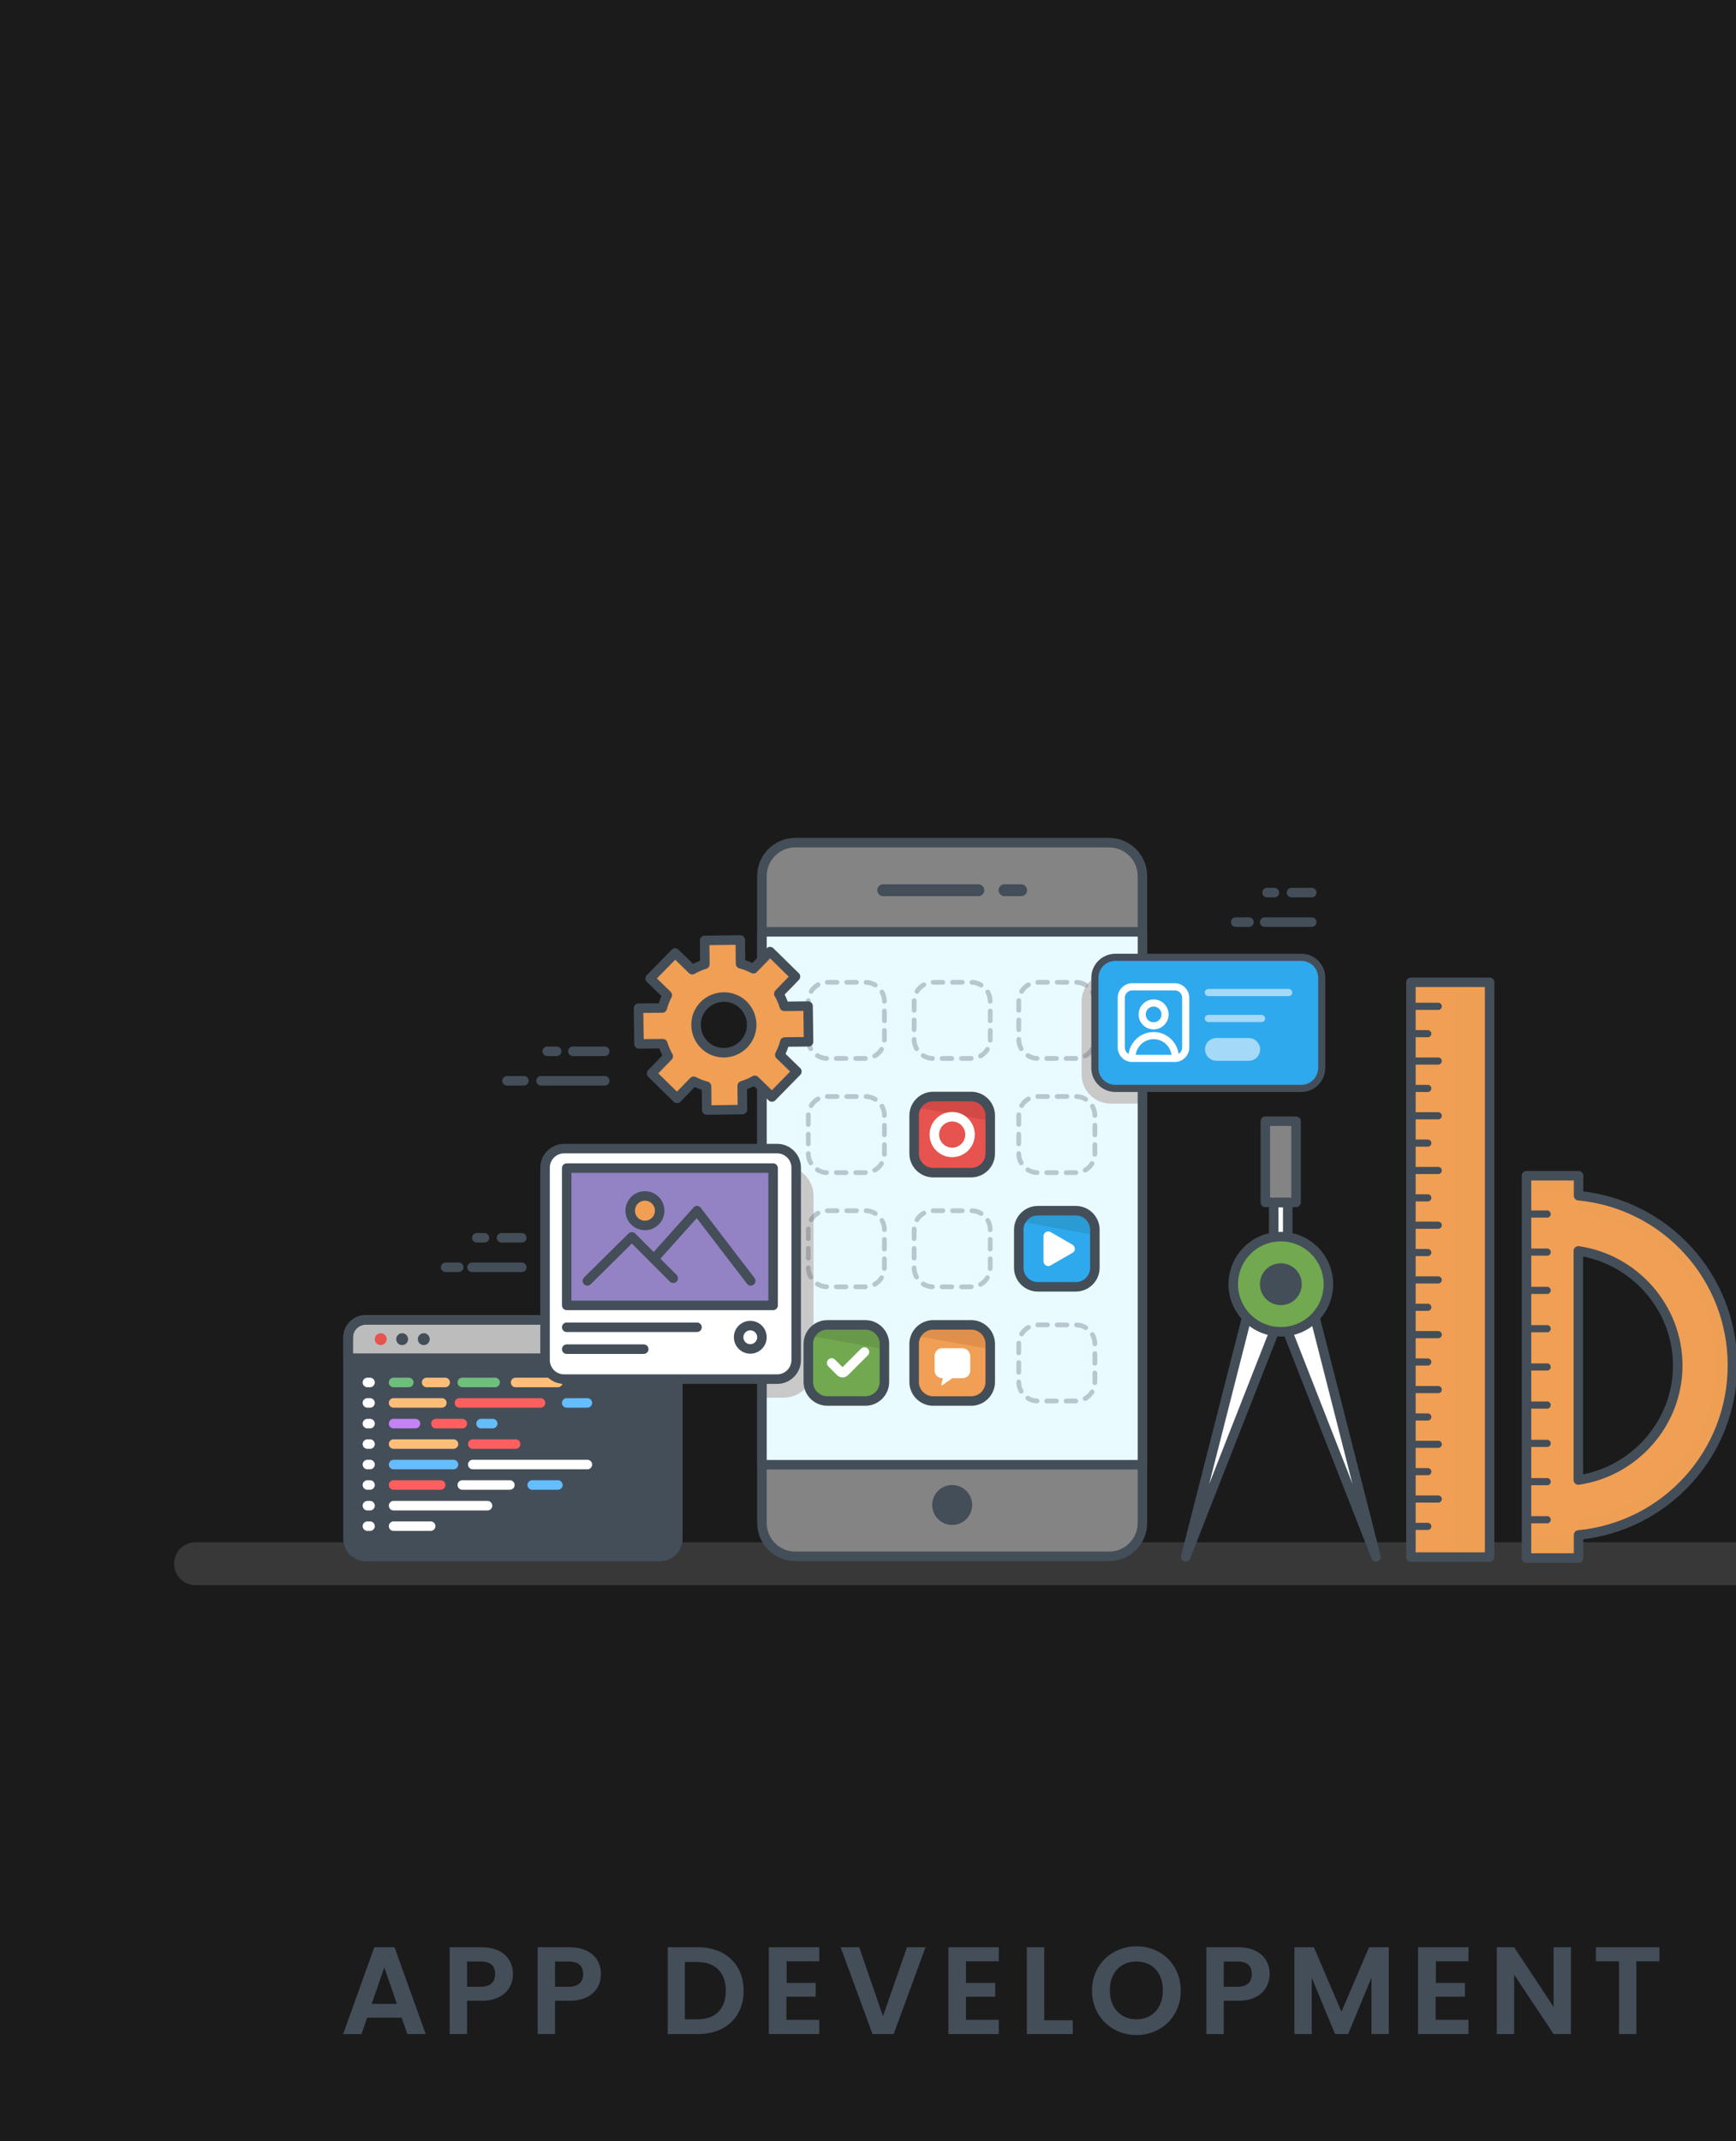 <?xml version="1.0" encoding="utf-8"?>
<!-- Generator: Adobe Illustrator 23.1.1, SVG Export Plug-In . SVG Version: 6.00 Build 0)  -->
<svg version="1.1" id="Layer_1" xmlns="http://www.w3.org/2000/svg" xmlns:xlink="http://www.w3.org/1999/xlink" x="0px" y="0px"
	 viewBox="80 0 730 900" style="enable-background:new 0 0 1000 1000;" xml:space="preserve" >
<style type="text/css">
	.st0{fill:#1b1b1b00;}
	.st1{fill:#444E5900;}
	.st2{opacity:0.28;fill:#84848400;}
	.st3{fill:#F09F54;}
	.st4{opacity:0.29;fill:#F09F54;}
	.st5{fill:none;stroke:#444E59;stroke-width:4;stroke-linecap:round;stroke-linejoin:round;stroke-miterlimit:10;}
	.st6{fill:none;stroke:#444E59;stroke-width:3;stroke-linecap:round;stroke-linejoin:round;stroke-miterlimit:10;}
	.st7{fill:#848484;}
	.st8{opacity:0.25;fill:#848484;}
	.st9{fill:#FFFFFF;}
	.st10{fill:#71A850;}
	.st11{opacity:0.4;fill:#71A850;}
	.st12{opacity:0.48;fill:#848484;}
	.st13{fill:#E9FBFF;}
	.st14{fill:#C9C9C9;}
	.st15{fill:none;stroke:#444E59;stroke-width:5;stroke-linecap:round;stroke-linejoin:round;stroke-miterlimit:10;}
	.st16{opacity:0.29;fill:#848484;}
	.st17{opacity:0.3;}
	.st18{fill:none;stroke:#444E59;stroke-width:2;stroke-linecap:round;stroke-linejoin:round;stroke-dasharray:4.079,4.079;}
	.st19{opacity:0.52;fill:#5F8C42;}
	.st20{opacity:0.52;fill:#D38444;}
	.st21{fill:#2FA9ED;}
	.st22{opacity:0.52;fill:#288FBC;}
	.st23{fill:#E7534E;}
	.st24{opacity:0.52;fill:#BF4040;}
	.st25{fill:none;stroke:#FFFFFF;stroke-width:4;stroke-linecap:round;stroke-linejoin:round;stroke-miterlimit:10;}
	.st26{opacity:0.29;}
	.st27{fill:#BCBCBC;}
	.st28{fill:none;stroke:#64BDFF;stroke-width:4;stroke-linecap:round;stroke-linejoin:round;stroke-miterlimit:10;}
	.st29{fill:none;stroke:#FF5F5F;stroke-width:4;stroke-linecap:round;stroke-linejoin:round;stroke-miterlimit:10;}
	.st30{fill:none;stroke:#FFBE78;stroke-width:4;stroke-linecap:round;stroke-linejoin:round;stroke-miterlimit:10;}
	.st31{fill:none;stroke:#C383F2;stroke-width:4;stroke-linecap:round;stroke-linejoin:round;stroke-miterlimit:10;}
	.st32{fill:none;stroke:#6DBF7B;stroke-width:4;stroke-linecap:round;stroke-linejoin:round;stroke-miterlimit:10;}
	.st33{fill:#9483C4;}
	.st34{opacity:0.56;fill:none;stroke:#FFFFFF;stroke-width:3;stroke-linecap:round;stroke-linejoin:round;stroke-miterlimit:10;}
	.st35{opacity:0.56;}
	.st36{fill:none;stroke:#FFFFFF;stroke-width:3;stroke-linecap:round;stroke-linejoin:round;stroke-miterlimit:10;}
</style>
<rect id="XMLID_272_" x="0" class="st0" width="1000" height="1000"/>
<g>
	<g>
		<g>
			<path class="st1" d="M63.2,959.2c0,2.5-1.2,3.7-2.6,3.7c-1.1,0-1.9-0.5-2.1-1.4c-0.4,0.5-1,0.8-1.8,0.8c-1.5,0-2.6-1.2-2.6-2.8
				c0-1.6,1.1-2.8,2.6-2.8c0.7,0,1.2,0.3,1.6,0.7v-0.5h1.6v3.9c0,0.8,0.3,1.4,1,1.4c0.9,0,1.7-0.9,1.7-3c0-3-2.3-5.3-5.4-5.3
				c-3.1,0-5.6,2.4-5.6,5.7c0,3.3,2.5,5.7,5.9,5.7c1.1,0,2.1-0.2,2.9-0.4v0.6c-0.8,0.3-1.7,0.4-2.9,0.4c-3.7,0-6.5-2.6-6.5-6.2
				c0-3.4,2.7-6.2,6.2-6.2C61.1,953.3,63.2,956.4,63.2,959.2z M58.3,959.5c0-0.8-0.6-1.4-1.3-1.4c-0.8,0-1.3,0.5-1.3,1.4
				c0,0.8,0.6,1.3,1.3,1.3C57.8,960.9,58.3,960.3,58.3,959.5z"/>
		</g>
		<g>
			<path class="st1" d="M69.4,955.1v2c-1.2-0.1-2.6,0.5-2.6,2.4v4.3h-1.9v-8.6h1.9v1.4C67.3,955.5,68.3,955.1,69.4,955.1z"/>
		</g>
		<g>
			<path class="st1" d="M74.6,962.3c1,0,1.8-0.5,2.2-1.1l1.5,0.9c-0.8,1.2-2.1,1.9-3.8,1.9c-2.8,0-4.7-1.9-4.7-4.5
				c0-2.5,1.8-4.5,4.5-4.5c2.6,0,4.3,2.1,4.3,4.5c0,0.3,0,0.5-0.1,0.8h-6.8C72.1,961.6,73.2,962.3,74.6,962.3z M76.9,958.8
				c-0.3-1.5-1.3-2.1-2.5-2.1c-1.4,0-2.3,0.8-2.6,2.1H76.9z"/>
		</g>
		<g>
			<path class="st1" d="M88.9,955.2v8.6h-1.9v-1.2c-0.7,0.9-1.7,1.5-3,1.5c-2.3,0-4.3-2-4.3-4.5c0-2.6,1.9-4.5,4.3-4.5
				c1.3,0,2.3,0.5,3,1.4v-1.2H88.9z M87.1,959.5c0-1.6-1.2-2.7-2.7-2.7c-1.5,0-2.7,1.1-2.7,2.7c0,1.6,1.2,2.7,2.7,2.7
				C85.9,962.3,87.1,961.1,87.1,959.5z"/>
		</g>
		<g>
			<path class="st1" d="M91.1,951.3H93v12.5h-1.9V951.3z"/>
		</g>
		<g>
			<path class="st1" d="M102.9,955.2l-3.3,8.6h-2.1l-3.3-8.6h2l2.4,6.5l2.4-6.5H102.9z"/>
		</g>
		<g>
			<path class="st1" d="M104.2,955.2h1.9v8.9c0,2.4-1.2,3.5-3.5,3.3v-1.8c1.1,0.1,1.7-0.3,1.7-1.5V955.2z M104,952.8
				c0-0.7,0.5-1.2,1.2-1.2c0.7,0,1.2,0.5,1.2,1.2c0,0.6-0.5,1.2-1.2,1.2C104.5,954,104,953.4,104,952.8z"/>
		</g>
		<g>
			<path class="st1" d="M116,955.2l-3.3,8.8c-0.8,2.2-2.2,3.3-4.2,3.2v-1.7c1.2,0.1,1.9-0.5,2.3-1.7l0.1-0.2l-3.6-8.4h2l2.6,6.2
				l2.2-6.2H116z"/>
		</g>
	</g>
	<g>
		<path class="st1" d="M211.9,938.7c0,2.1-1.5,3.8-3.6,3.8h-3v-7.6h3C210.4,934.9,211.9,936.6,211.9,938.7z M210.9,938.7
			c0-1.6-1.1-2.9-2.6-2.9h-2v5.7h2C209.8,941.6,210.9,940.3,210.9,938.7z"/>
		<path class="st1" d="M219.5,940.8h-3.4l-0.6,1.7h-1.1l2.8-7.6h1.1l2.8,7.6h-1.1L219.5,940.8z M219.2,939.9l-1.4-3.8l-1.4,3.8
			H219.2z"/>
		<path class="st1" d="M226.4,939.4v3.1h-1v-3.1l-2.7-4.5h1.1l2.1,3.6l2.1-3.6h1.1L226.4,939.4z"/>
		<path class="st1" d="M241.6,938.8L241.6,938.8l-2.5,3.7H238l1.8-2.7c-0.1,0-0.2,0-0.4,0c-1.5,0-2.6-1-2.6-2.6
			c0-1.5,1.1-2.6,2.6-2.6s2.6,1,2.6,2.6C242.1,937.9,241.9,938.4,241.6,938.8z M239.4,938.9c1,0,1.6-0.6,1.6-1.6s-0.7-1.6-1.6-1.6
			s-1.6,0.6-1.6,1.6C237.8,938.3,238.5,938.9,239.4,938.9z"/>
		<path class="st1" d="M250,940.3c0,1.5-1.2,2.4-2.6,2.4c-1.1,0-2.1-0.5-2.5-1.6l0.9-0.5c0.2,0.8,0.8,1.1,1.7,1.1
			c0.9,0,1.6-0.5,1.6-1.4c0-0.9-0.7-1.4-1.6-1.4h-2.2l0.3-4h4.2v0.9h-3.3l-0.1,2h1.1C248.7,937.9,250,938.7,250,940.3z"/>
	</g>
	<g>
		<path class="st1" d="M58.9,938.7c0,2.1-1.5,3.8-3.6,3.8h-3v-7.6h3C57.4,934.9,58.9,936.6,58.9,938.7z M57.9,938.7
			c0-1.6-1.1-2.9-2.6-2.9h-2v5.7h2C56.8,941.6,57.9,940.3,57.9,938.7z"/>
		<path class="st1" d="M67,941.6v1h-4.6v-7.6h4.5v1h-3.5v2.3h3.2v0.9h-3.2v2.4H67z"/>
		<path class="st1" d="M70,940.8l0.9-0.5c0.3,0.8,0.9,1.4,2,1.4c1.1,0,1.6-0.5,1.6-1.2c0-0.8-0.7-1-1.8-1.4
			c-1.2-0.4-2.4-0.8-2.4-2.2c0-1.4,1.1-2.2,2.4-2.2c1.3,0,2.2,0.7,2.6,1.7l-0.8,0.5c-0.3-0.7-0.8-1.2-1.7-1.2
			c-0.8,0-1.4,0.4-1.4,1.1c0,0.7,0.5,1,1.6,1.3c1.3,0.4,2.6,0.8,2.6,2.3c0,1.3-1.1,2.2-2.6,2.2C71.5,942.7,70.4,941.9,70,940.8z"/>
		<path class="st1" d="M80,934.9v7.6h-1v-7.6H80z"/>
		<path class="st1" d="M91.3,939.2c0,1.9-1.4,3.5-3.7,3.5c-2.4,0-4-1.8-4-4c0-2.2,1.7-4,4-4c1.4,0,2.7,0.8,3.3,1.8l-0.9,0.5
			c-0.4-0.8-1.4-1.4-2.4-1.4c-1.8,0-3,1.3-3,3c0,1.7,1.2,3,3,3c1.6,0,2.5-0.9,2.7-2h-2.8v-0.9h3.8V939.2z"/>
		<path class="st1" d="M100.6,934.9v7.6h-0.8l-3.9-5.7v5.7h-1v-7.6h0.8l3.9,5.7v-5.7H100.6z"/>
		<path class="st1" d="M109.1,941.6v1h-4.6v-7.6h4.5v1h-3.5v2.3h3.2v0.9h-3.2v2.4H109.1z"/>
		<path class="st1" d="M119.2,938.7c0,2.1-1.5,3.8-3.6,3.8h-3v-7.6h3C117.6,934.9,119.2,936.6,119.2,938.7z M118.2,938.7
			c0-1.6-1.1-2.9-2.6-2.9h-2v5.7h2C117.1,941.6,118.2,940.3,118.2,938.7z"/>
		<path class="st1" d="M133.2,940.4c0,1.2-1,2.2-2.2,2.2h-3.3v-7.6h3c1.2,0,2.1,0.9,2.1,2.1c0,0.7-0.3,1.2-0.8,1.6
			C132.7,938.9,133.2,939.5,133.2,940.4z M128.7,935.8v2.3h2c0.6,0,1.1-0.5,1.1-1.2c0-0.6-0.5-1.2-1.1-1.2H128.7z M132.2,940.3
			c0-0.7-0.5-1.2-1.2-1.2h-2.3v2.5h2.3C131.7,941.6,132.2,941,132.2,940.3z"/>
		<path class="st1" d="M139.4,939.4v3.1h-1v-3.1l-2.7-4.5h1.1l2.1,3.6l2.1-3.6h1.1L139.4,939.4z"/>
	</g>
	<g>
		<path class="st1" d="M212.7,961.8h-5.3l-0.9,2.5h-2.2l4.5-12.4h2.4l4.5,12.4h-2.2L212.7,961.8z M212,959.9l-2-5.6l-2,5.6H212z"/>
		<path class="st1" d="M225.7,956c0,2.3-1.8,4.1-4.1,4.1h-2.5v4.2h-2v-12.4h4.6C224,951.9,225.7,953.7,225.7,956z M223.7,956
			c0-1.3-0.9-2.2-2.1-2.2h-2.5v4.3h2.5C222.8,958.1,223.7,957.2,223.7,956z"/>
		<path class="st1" d="M236.2,956c0,2.3-1.8,4.1-4.1,4.1h-2.5v4.2h-2v-12.4h4.6C234.4,951.9,236.2,953.7,236.2,956z M234.1,956
			c0-1.3-0.9-2.2-2.1-2.2h-2.5v4.3h2.5C233.3,958.1,234.1,957.2,234.1,956z"/>
		<path class="st1" d="M253.2,958.1c0,3.5-2.5,6.2-5.9,6.2h-4.9v-12.4h4.9C250.7,951.9,253.2,954.6,253.2,958.1z M251.2,958.1
			c0-2.5-1.6-4.2-4-4.2h-2.8v8.5h2.8C249.6,962.3,251.2,960.5,251.2,958.1z"/>
		<path class="st1" d="M259.2,962.8c1.1,0,1.9-0.5,2.3-1.1l1.6,0.9c-0.8,1.2-2.1,1.9-3.9,1.9c-2.9,0-4.8-2-4.8-4.7
			c0-2.6,1.9-4.7,4.7-4.7c2.6,0,4.4,2.1,4.4,4.7c0,0.3,0,0.5-0.1,0.8h-7C256.7,962.1,257.8,962.8,259.2,962.8z M261.6,959.1
			c-0.3-1.5-1.4-2.2-2.5-2.2c-1.4,0-2.4,0.8-2.7,2.2H261.6z"/>
		<path class="st1" d="M272.9,955.4l-3.5,8.9h-2.2l-3.5-8.9h2.1l2.5,6.7l2.5-6.7H272.9z"/>
		<path class="st1" d="M278.1,962.8c1.1,0,1.9-0.5,2.3-1.1l1.6,0.9c-0.8,1.2-2.1,1.9-3.9,1.9c-2.9,0-4.8-2-4.8-4.7
			c0-2.6,1.9-4.7,4.7-4.7c2.6,0,4.4,2.1,4.4,4.7c0,0.3,0,0.5-0.1,0.8h-7C275.6,962.1,276.7,962.8,278.1,962.8z M280.5,959.1
			c-0.3-1.5-1.4-2.2-2.5-2.2c-1.4,0-2.4,0.8-2.7,2.2H280.5z"/>
		<path class="st1" d="M284.1,951.4h1.9v12.9h-1.9V951.4z"/>
		<path class="st1" d="M287.7,959.9c0-2.6,2.1-4.7,4.7-4.7c2.6,0,4.7,2,4.7,4.7c0,2.6-2.1,4.7-4.7,4.7
			C289.8,964.5,287.7,962.5,287.7,959.9z M295.2,959.9c0-1.6-1.2-2.8-2.8-2.8s-2.8,1.2-2.8,2.8c0,1.6,1.2,2.8,2.8,2.8
			S295.2,961.5,295.2,959.9z"/>
		<path class="st1" d="M308.2,959.9c0,2.6-2,4.7-4.4,4.7c-1.4,0-2.4-0.6-3.1-1.5v4.8h-1.9v-12.4h1.9v1.3c0.7-0.9,1.7-1.5,3.1-1.5
			C306.2,955.2,308.2,957.3,308.2,959.9z M306.3,959.9c0-1.6-1.2-2.8-2.8-2.8c-1.6,0-2.8,1.2-2.8,2.8c0,1.6,1.2,2.8,2.8,2.8
			C305.1,962.7,306.3,961.5,306.3,959.9z"/>
		<path class="st1" d="M323,958.8v5.5h-1.9v-5.4c0-1.2-0.7-1.9-1.7-1.9c-1.1,0-1.9,0.7-1.9,2.3v5h-1.9v-5.4c0-1.2-0.6-1.9-1.7-1.9
			c-1.1,0-2,0.7-2,2.3v5H310v-8.9h1.9v1.1c0.6-0.9,1.4-1.3,2.5-1.3c1.2,0,2,0.5,2.5,1.4c0.6-0.9,1.5-1.4,2.7-1.4
			C321.6,955.2,323,956.6,323,958.8z"/>
		<path class="st1" d="M329.4,962.8c1.1,0,1.9-0.5,2.3-1.1l1.6,0.9c-0.8,1.2-2.1,1.9-3.9,1.9c-2.9,0-4.8-2-4.8-4.7
			c0-2.6,1.9-4.7,4.7-4.7c2.6,0,4.4,2.1,4.4,4.7c0,0.3,0,0.5-0.1,0.8h-7C326.9,962.1,328,962.8,329.4,962.8z M331.7,959.1
			c-0.3-1.5-1.4-2.2-2.5-2.2c-1.4,0-2.4,0.8-2.7,2.2H331.7z"/>
		<path class="st1" d="M343.4,958.9v5.4h-1.9v-5.2c0-1.3-0.8-2.1-2-2.1c-1.3,0-2.2,0.7-2.2,2.5v4.7h-1.9v-8.9h1.9v1.1
			c0.6-0.9,1.5-1.4,2.7-1.4C342,955.2,343.4,956.6,343.4,958.9z"/>
		<path class="st1" d="M348.2,957.3v4.2c0,1.1,0.7,1.1,2.2,1v1.7c-2.9,0.4-4.1-0.5-4.1-2.8v-4.2h-1.6v-1.8h1.6v-1.9l1.9-0.6v2.5h2.2
			v1.8H348.2z"/>
	</g>
	<g>
		<g>
			<g>
				<path class="st1" d="M846.1,938.7c0,2.1-1.5,3.8-3.6,3.8h-3v-7.6h3C844.6,934.9,846.1,936.6,846.1,938.7z M845.2,938.7
					c0-1.6-1.1-2.9-2.6-2.9h-2v5.7h2C844.1,941.6,845.2,940.3,845.2,938.7z"/>
			</g>
			<g>
				<path class="st1" d="M849.3,938.7c0-2.2,1.7-4,3.9-4c2.2,0,4,1.8,4,4c0,2.2-1.7,4-4,4C851,942.7,849.3,940.9,849.3,938.7z
					 M856.1,938.7c0-1.7-1.3-3-2.9-3c-1.7,0-2.9,1.3-2.9,3c0,1.7,1.3,3,2.9,3C854.9,941.7,856.1,940.4,856.1,938.7z"/>
			</g>
			<g>
				<path class="st1" d="M859.8,934.9h1.1l1.7,6.3l1.9-6.3h1l1.9,6.3l1.7-6.3h1.1l-2.2,7.6h-1.2l-1.8-6.1l-1.8,6.1H862L859.8,934.9z
					"/>
			</g>
			<g>
				<path class="st1" d="M879.3,934.9v7.6h-0.8l-3.9-5.7v5.7h-1v-7.6h0.8l3.9,5.7v-5.7H879.3z"/>
			</g>
			<g>
				<path class="st1" d="M887.5,941.6v1h-4.3v-7.6h1v6.7H887.5z"/>
			</g>
			<g>
				<path class="st1" d="M889.9,938.7c0-2.2,1.7-4,3.9-4c2.2,0,4,1.8,4,4c0,2.2-1.7,4-4,4C891.6,942.7,889.9,940.9,889.9,938.7z
					 M896.8,938.7c0-1.7-1.3-3-2.9-3c-1.7,0-2.9,1.3-2.9,3c0,1.7,1.3,3,2.9,3C895.5,941.7,896.8,940.4,896.8,938.7z"/>
			</g>
			<g>
				<path class="st1" d="M905.4,940.8H902l-0.6,1.7h-1.1l2.8-7.6h1.1l2.8,7.6H906L905.4,940.8z M905.1,939.9l-1.4-3.8l-1.4,3.8
					H905.1z"/>
			</g>
			<g>
				<path class="st1" d="M916.9,938.7c0,2.1-1.5,3.8-3.6,3.8h-3v-7.6h3C915.4,934.9,916.9,936.6,916.9,938.7z M915.9,938.7
					c0-1.6-1.1-2.9-2.6-2.9h-2v5.7h2C914.9,941.6,915.9,940.3,915.9,938.7z"/>
			</g>
			<g>
				<path class="st1" d="M926.5,935.8v2.5h3.2v1h-3.2v3.2h-1v-7.6h4.4v1H926.5z"/>
			</g>
			<g>
				<path class="st1" d="M936.2,939.6h-1.8v2.9h-1v-7.6h3c1.3,0,2.4,1.1,2.4,2.4c0,1-0.7,1.9-1.6,2.2l1.8,3.1h-1.1L936.2,939.6z
					 M934.4,938.7h2c0.8,0,1.4-0.6,1.4-1.4c0-0.8-0.6-1.4-1.4-1.4h-2V938.7z"/>
			</g>
			<g>
				<path class="st1" d="M941.9,938.7c0-2.2,1.7-4,3.9-4c2.2,0,4,1.8,4,4c0,2.2-1.7,4-4,4C943.6,942.7,941.9,940.9,941.9,938.7z
					 M948.8,938.7c0-1.7-1.3-3-2.9-3c-1.7,0-2.9,1.3-2.9,3c0,1.7,1.3,3,2.9,3C947.5,941.7,948.8,940.4,948.8,938.7z"/>
			</g>
			<g>
				<path class="st1" d="M960.4,942.5h-1v-6l-2.5,4.2h-0.1l-2.5-4.1v5.9h-1v-7.6h1.1l2.4,4l2.4-4h1.1V942.5z"/>
			</g>
		</g>
		<g>
			<g>
				<path class="st1" d="M839.3,952.9c0-0.7,0.5-1.2,1.2-1.2c0.7,0,1.2,0.5,1.2,1.2c0,0.7-0.5,1.2-1.2,1.2
					C839.9,954.1,839.3,953.6,839.3,952.9z M839.6,955.4h1.9v8.9h-1.9V955.4z"/>
			</g>
			<g>
				<path class="st1" d="M843.7,951.4h1.9v12.9h-1.9V951.4z"/>
			</g>
			<g>
				<path class="st1" d="M847.8,951.4h1.9v12.9h-1.9V951.4z"/>
			</g>
			<g>
				<path class="st1" d="M852,951.4h1.9v12.9H852V951.4z"/>
			</g>
			<g>
				<path class="st1" d="M864,955.4v8.9h-1.9v-1.1c-0.6,0.9-1.5,1.4-2.7,1.4c-2,0-3.4-1.3-3.4-3.6v-5.4h1.9v5.2c0,1.3,0.8,2.1,2,2.1
					c1.3,0,2.2-0.7,2.2-2.5v-4.7H864z"/>
			</g>
			<g>
				<path class="st1" d="M872.6,961.8c0,1.8-1.5,2.7-3.5,2.7c-1.8,0-3-0.8-3.6-2.1l1.6-1c0.3,0.8,1,1.3,2,1.3c0.8,0,1.5-0.3,1.5-1
					c0-1.6-4.8-0.7-4.8-3.9c0-1.7,1.4-2.7,3.2-2.7c1.5,0,2.7,0.7,3.3,1.8l-1.6,0.9c-0.3-0.7-0.9-1-1.7-1c-0.7,0-1.3,0.3-1.3,0.9
					C867.9,959.5,872.6,958.5,872.6,961.8z"/>
			</g>
			<g>
				<path class="st1" d="M876.7,957.3v4.2c0,1.1,0.7,1.1,2.2,1v1.7c-2.9,0.4-4.1-0.5-4.1-2.8v-4.2h-1.6v-1.8h1.6v-1.9l1.9-0.6v2.5
					h2.2v1.8H876.7z"/>
			</g>
			<g>
				<path class="st1" d="M885.4,955.3v2.1c-1.3-0.1-2.7,0.5-2.7,2.5v4.5h-1.9v-8.9h1.9v1.5C883.2,955.7,884.2,955.3,885.4,955.3z"/>
			</g>
			<g>
				<path class="st1" d="M895.3,955.4v8.9h-1.9V963c-0.7,0.9-1.7,1.5-3.1,1.5c-2.4,0-4.4-2-4.4-4.7c0-2.6,2-4.7,4.4-4.7
					c1.4,0,2.4,0.6,3.1,1.5v-1.3H895.3z M893.4,959.9c0-1.6-1.2-2.8-2.8-2.8c-1.6,0-2.8,1.2-2.8,2.8c0,1.6,1.2,2.8,2.8,2.8
					C892.2,962.7,893.4,961.5,893.4,959.9z"/>
			</g>
			<g>
				<path class="st1" d="M900.3,957.3v4.2c0,1.1,0.7,1.1,2.2,1v1.7c-2.9,0.4-4.1-0.5-4.1-2.8v-4.2h-1.6v-1.8h1.6v-1.9l1.9-0.6v2.5
					h2.2v1.8H900.3z"/>
			</g>
			<g>
				<path class="st1" d="M903.9,952.9c0-0.7,0.5-1.2,1.2-1.2c0.7,0,1.2,0.5,1.2,1.2c0,0.7-0.5,1.2-1.2,1.2
					C904.5,954.1,903.9,953.6,903.9,952.9z M904.2,955.4h1.9v8.9h-1.9V955.4z"/>
			</g>
			<g>
				<path class="st1" d="M907.8,959.9c0-2.6,2.1-4.7,4.7-4.7c2.6,0,4.7,2,4.7,4.7c0,2.6-2.1,4.7-4.7,4.7
					C909.9,964.5,907.8,962.5,907.8,959.9z M915.3,959.9c0-1.6-1.2-2.8-2.8-2.8c-1.6,0-2.8,1.2-2.8,2.8c0,1.6,1.2,2.8,2.8,2.8
					C914.1,962.7,915.3,961.5,915.3,959.9z"/>
			</g>
			<g>
				<path class="st1" d="M927,958.9v5.4h-1.9v-5.2c0-1.3-0.8-2.1-2-2.1c-1.3,0-2.2,0.7-2.2,2.5v4.7h-1.9v-8.9h1.9v1.1
					c0.6-0.9,1.5-1.4,2.7-1.4C925.5,955.2,927,956.6,927,958.9z"/>
			</g>
			<g>
				<path class="st1" d="M935.5,961.8c0,1.8-1.5,2.7-3.5,2.7c-1.8,0-3-0.8-3.6-2.1l1.6-1c0.3,0.8,1,1.3,2,1.3c0.8,0,1.5-0.3,1.5-1
					c0-1.6-4.8-0.7-4.8-3.9c0-1.7,1.4-2.7,3.2-2.7c1.5,0,2.7,0.7,3.3,1.8l-1.6,0.9c-0.3-0.7-0.9-1-1.7-1c-0.7,0-1.3,0.3-1.3,0.9
					C930.7,959.5,935.5,958.5,935.5,961.8z"/>
			</g>
			<g>
				<path class="st1" d="M936.8,963.2c0-0.7,0.6-1.3,1.3-1.3c0.7,0,1.3,0.6,1.3,1.3c0,0.7-0.6,1.3-1.3,1.3
					C937.4,964.5,936.8,963.9,936.8,963.2z"/>
			</g>
			<g>
				<path class="st1" d="M940.3,959.9c0-2.6,2-4.7,4.7-4.7c1.7,0,3.2,0.9,3.9,2.3l-1.6,1c-0.4-0.8-1.3-1.4-2.3-1.4
					c-1.6,0-2.7,1.2-2.7,2.8c0,1.6,1.2,2.8,2.7,2.8c1.1,0,1.9-0.5,2.4-1.4l1.6,0.9c-0.7,1.4-2.2,2.3-4,2.3
					C942.3,964.5,940.3,962.5,940.3,959.9z"/>
			</g>
			<g>
				<path class="st1" d="M949.7,959.9c0-2.6,2.1-4.7,4.7-4.7c2.6,0,4.7,2,4.7,4.7c0,2.6-2.1,4.7-4.7,4.7
					C951.8,964.5,949.7,962.5,949.7,959.9z M957.2,959.9c0-1.6-1.2-2.8-2.8-2.8s-2.8,1.2-2.8,2.8c0,1.6,1.2,2.8,2.8,2.8
					S957.2,961.5,957.2,959.9z"/>
			</g>
		</g>
	</g>
</g>
<g id="XMLID_238_">
	<path id="XMLID_1313_" class="st2" d="M837.8,666.3H162.2c-5,0-9-4-9-9v0c0-5,4-9,9-9h675.7c5,0,9,4,9,9v0
		C846.8,662.3,842.8,666.3,837.8,666.3z"/>
	<g id="XMLID_45_">
		<path id="XMLID_41_" class="st3" d="M808.5,573.9c0-37.2-28.2-67.8-64.7-71.3v-8.4h-21.9v160.7h21.9v-9.7
			C780.2,641.7,808.5,611.1,808.5,573.9z M743.7,622.1v-96.3c23.4,3.4,41.8,23.7,41.8,48.2C785.5,598.4,767.1,618.7,743.7,622.1z"/>
		<path id="XMLID_222_" class="st4" d="M743.7,502.6v-8.4h-21.9v160.7h21.9v-9.7c36.5-3.5,64.7-34,64.7-71.3
			C808.5,536.7,780.2,506.1,743.7,502.6z M743.7,637.8v8.3h-20.5V501.5h20.5v8.5c32.1,3.1,58,30.5,58,63.9
			C801.8,607.3,775.9,634.7,743.7,637.8z"/>
		<path id="XMLID_48_" class="st5" d="M808.5,573.9c0-37.2-28.2-67.8-64.7-71.3v-8.4h-21.9v160.7h21.9v-9.7
			C780.2,641.7,808.5,611.1,808.5,573.9z M743.7,622.1v-96.3c23.4,3.4,41.8,23.7,41.8,48.2C785.5,598.4,767.1,618.7,743.7,622.1z"/>
		<g id="XMLID_49_">
			<g id="XMLID_67_">
				<line id="XMLID_68_" class="st6" x1="730.6" y1="638.8" x2="721.8" y2="638.8"/>
			</g>
			<g id="XMLID_65_">
				<line id="XMLID_66_" class="st6" x1="730.6" y1="622.8" x2="721.8" y2="622.8"/>
			</g>
			<g id="XMLID_63_">
				<line id="XMLID_64_" class="st6" x1="730.6" y1="606.7" x2="721.8" y2="606.7"/>
			</g>
			<g id="XMLID_61_">
				<line id="XMLID_62_" class="st6" x1="730.6" y1="590.6" x2="721.8" y2="590.6"/>
			</g>
			<g id="XMLID_59_">
				<line id="XMLID_60_" class="st6" x1="730.6" y1="574.6" x2="721.8" y2="574.6"/>
			</g>
			<g id="XMLID_56_">
				<line id="XMLID_57_" class="st6" x1="730.6" y1="558.5" x2="721.8" y2="558.5"/>
			</g>
			<g id="XMLID_54_">
				<line id="XMLID_55_" class="st6" x1="730.6" y1="542.4" x2="721.8" y2="542.4"/>
			</g>
			<g id="XMLID_52_">
				<line id="XMLID_53_" class="st6" x1="730.6" y1="526.3" x2="721.8" y2="526.3"/>
			</g>
			<g id="XMLID_50_">
				<line id="XMLID_51_" class="st6" x1="730.6" y1="510.3" x2="721.8" y2="510.3"/>
			</g>
		</g>
	</g>
	<g id="XMLID_212_">
		<rect id="XMLID_207_" x="673.3" y="412.9" class="st3" width="33.1" height="241.6"/>
		<rect id="XMLID_208_" x="673.3" y="412.9" class="st3" width="33.1" height="241.6"/>
		<rect id="XMLID_209_" x="692" y="412.9" class="st4" width="14.4" height="241.6"/>
		<rect id="XMLID_121_" x="673.3" y="412.9" class="st5" width="33.1" height="241.6"/>
		<g id="XMLID_203_">
			<g id="XMLID_266_">
				<line id="XMLID_269_" class="st6" x1="684.8" y1="630.1" x2="673.3" y2="630.1"/>
				<line id="XMLID_268_" class="st6" x1="680.4" y1="641.6" x2="673.3" y2="641.6"/>
			</g>
			<g id="XMLID_262_">
				<line id="XMLID_265_" class="st6" x1="684.8" y1="607.1" x2="673.3" y2="607.1"/>
				<line id="XMLID_264_" class="st6" x1="680.4" y1="618.6" x2="673.3" y2="618.6"/>
			</g>
			<g id="XMLID_258_">
				<line id="XMLID_261_" class="st6" x1="684.8" y1="584.1" x2="673.3" y2="584.1"/>
				<line id="XMLID_260_" class="st6" x1="680.4" y1="595.6" x2="673.3" y2="595.6"/>
			</g>
			<g id="XMLID_254_">
				<line id="XMLID_257_" class="st6" x1="684.8" y1="561" x2="673.3" y2="561"/>
				<line id="XMLID_256_" class="st6" x1="680.4" y1="572.5" x2="673.3" y2="572.5"/>
			</g>
			<g id="XMLID_249_">
				<line id="XMLID_253_" class="st6" x1="684.8" y1="538" x2="673.3" y2="538"/>
				<line id="XMLID_251_" class="st6" x1="680.4" y1="549.5" x2="673.3" y2="549.5"/>
			</g>
			<g id="XMLID_245_">
				<line id="XMLID_248_" class="st6" x1="684.8" y1="515" x2="673.3" y2="515"/>
				<line id="XMLID_247_" class="st6" x1="680.4" y1="526.5" x2="673.3" y2="526.5"/>
			</g>
			<g id="XMLID_223_">
				<line id="XMLID_244_" class="st6" x1="684.8" y1="492" x2="673.3" y2="492"/>
				<line id="XMLID_243_" class="st6" x1="680.4" y1="503.5" x2="673.3" y2="503.5"/>
			</g>
			<g id="XMLID_215_">
				<line id="XMLID_219_" class="st6" x1="684.8" y1="469" x2="673.3" y2="469"/>
				<line id="XMLID_218_" class="st6" x1="680.4" y1="480.5" x2="673.3" y2="480.5"/>
			</g>
			<g id="XMLID_118_">
				<line id="XMLID_210_" class="st6" x1="684.8" y1="446" x2="673.3" y2="446"/>
				<line id="XMLID_141_" class="st6" x1="680.4" y1="457.5" x2="673.3" y2="457.5"/>
			</g>
			<g id="XMLID_36_">
				<line id="XMLID_113_" class="st6" x1="684.8" y1="423" x2="673.3" y2="423"/>
				<line id="XMLID_112_" class="st6" x1="680.4" y1="434.5" x2="673.3" y2="434.5"/>
			</g>
		</g>
	</g>
	<g id="XMLID_1_">
		<rect id="XMLID_93_" x="612.1" y="471.3" class="st7" width="12.9" height="34.1"/>
		<rect id="XMLID_237_" x="612.1" y="471.3" class="st8" width="4.8" height="34.1"/>
		<rect id="XMLID_40_" x="612.1" y="471.3" class="st5" width="12.9" height="34.1"/>
		<rect id="XMLID_95_" x="615.6" y="505.5" class="st9" width="5.9" height="16.5"/>
		<rect id="XMLID_42_" x="615.6" y="505.5" class="st5" width="5.9" height="16.5"/>
		<g id="XMLID_16_">
			<polygon id="XMLID_98_" class="st9" points="608.6,536.7 578.6,654.4 624.2,538.3 			"/>
			<polygon id="XMLID_37_" class="st5" points="608.6,536.7 578.6,654.4 624.2,538.3 			"/>
			<polygon id="XMLID_97_" class="st9" points="628.6,536.7 658.6,654.4 613.1,538.3 			"/>
			<polygon id="XMLID_38_" class="st5" points="628.6,536.7 658.6,654.4 613.1,538.3 			"/>
		</g>
		<circle id="XMLID_91_" class="st10" cx="618.6" cy="539.8" r="20"/>
		<path id="XMLID_241_" class="st11" d="M604.2,539.8c0-10.1,7.5-18.4,17.2-19.8c-0.9-0.1-1.8-0.2-2.8-0.2c-11,0-20,9-20,20
			s9,20,20,20c0.9,0,1.9-0.1,2.8-0.2C611.7,558.2,604.2,549.9,604.2,539.8z"/>
		<circle id="XMLID_39_" class="st5" cx="618.6" cy="539.8" r="20"/>
		<circle id="XMLID_94_" class="st1" cx="618.6" cy="539.8" r="6.8"/>
		<circle id="XMLID_92_" class="st5" cx="618.6" cy="539.8" r="6.8"/>
	</g>
	<path id="XMLID_75_" class="st7" d="M546.4,654.2h-132c-7.7,0-14-6.3-14-14v-272c0-7.7,6.3-14,14-14h132c7.7,0,14,6.3,14,14v272
		C560.4,647.9,554.1,654.2,546.4,654.2z"/>
	<path id="XMLID_116_" class="st2" d="M546.4,354.2H538c7.7,0,14,6.3,14,14v272c0,7.7-6.3,14-14,14h8.5c7.7,0,14-6.3,14-14v-272
		C560.4,360.4,554.1,354.2,546.4,354.2z"/>
	<path id="XMLID_81_" class="st12" d="M408.7,640.2v-272c0-7.7,6.3-14,14-14h-8.3c-7.7,0-14,6.3-14,14v272c0,7.7,6.3,14,14,14h8.3
		C415,654.2,408.7,647.9,408.7,640.2z"/>
	<path id="XMLID_3_" class="st5" d="M546.4,654.2h-132c-7.7,0-14-6.3-14-14v-272c0-7.7,6.3-14,14-14h132c7.7,0,14,6.3,14,14v272
		C560.4,647.9,554.1,654.2,546.4,654.2z"/>
	
		<rect id="XMLID_77_" x="368.4" y="423.7" transform="matrix(-1.836970e-16 1 -1 -1.836970e-16 984.119 23.288)" class="st13" width="224" height="160"/>
	<path id="XMLID_5_" class="st14" d="M559.6,463.9h-12.5c-6.8,0-12.3-5.5-12.3-12.3v-30.5c0-6.8,5.5-12.3,12.3-12.3h12.5V463.9z"/>
	<path id="XMLID_2_" class="st14" d="M409.6,587.5h-9.2v-97.3h9.2c6.9,0,12.5,5.6,12.5,12.5v72.3C422,581.9,416.5,587.5,409.6,587.5
		z"/>
	
		<rect id="XMLID_6_" x="368.4" y="423.7" transform="matrix(-1.836970e-16 1 -1 -1.836970e-16 984.119 23.288)" class="st5" width="224" height="160"/>
	<g id="XMLID_4_">
		<line id="XMLID_9_" class="st15" x1="502.4" y1="374.2" x2="509.4" y2="374.2"/>
		<line id="XMLID_7_" class="st15" x1="451.4" y1="374.2" x2="491.4" y2="374.2"/>
	</g>
	<g id="XMLID_228_">
		<circle id="XMLID_8_" class="st16" cx="480.4" cy="632.6" r="11"/>
		<circle id="XMLID_78_" class="st1" cx="480.4" cy="632.6" r="8.4"/>
	</g>
	<g id="XMLID_14_" class="st17">
		<g id="XMLID_32_">
			<g id="XMLID_58_">
				<path class="st18" d="M443.9,588.9h-16c-4.4,0-8-3.6-8-8v-16c0-4.4,3.6-8,8-8h16c4.4,0,8,3.6,8,8v16
					C451.9,585.3,448.3,588.9,443.9,588.9z"/>
			</g>
			<g id="XMLID_35_">
				<path class="st18" d="M532.4,588.9h-16c-4.4,0-8-3.6-8-8v-16c0-4.4,3.6-8,8-8h16c4.4,0,8,3.6,8,8v16
					C540.4,585.3,536.8,588.9,532.4,588.9z"/>
			</g>
			<g id="XMLID_34_">
				<path class="st18" d="M488.4,588.9h-16c-4.4,0-8-3.6-8-8v-16c0-4.4,3.6-8,8-8h16c4.4,0,8,3.6,8,8v16
					C496.4,585.3,492.8,588.9,488.4,588.9z"/>
			</g>
		</g>
		<g id="XMLID_27_">
			<g id="XMLID_31_">
				<path class="st18" d="M443.9,540.9h-16c-4.4,0-8-3.6-8-8v-16c0-4.4,3.6-8,8-8h16c4.4,0,8,3.6,8,8v16
					C451.9,537.3,448.3,540.9,443.9,540.9z"/>
			</g>
			<g id="XMLID_30_">
				<path class="st18" d="M532.4,540.9h-16c-4.4,0-8-3.6-8-8v-16c0-4.4,3.6-8,8-8h16c4.4,0,8,3.6,8,8v16
					C540.4,537.3,536.8,540.9,532.4,540.9z"/>
			</g>
			<g id="XMLID_29_">
				<path class="st18" d="M488.4,540.9h-16c-4.4,0-8-3.6-8-8v-16c0-4.4,3.6-8,8-8h16c4.4,0,8,3.6,8,8v16
					C496.4,537.3,492.8,540.9,488.4,540.9z"/>
			</g>
		</g>
		<g id="XMLID_22_">
			<g id="XMLID_26_">
				<path class="st18" d="M443.9,492.9h-16c-4.4,0-8-3.6-8-8v-16c0-4.4,3.6-8,8-8h16c4.4,0,8,3.6,8,8v16
					C451.9,489.3,448.3,492.9,443.9,492.9z"/>
			</g>
			<g id="XMLID_25_">
				<path class="st18" d="M532.4,492.9h-16c-4.4,0-8-3.6-8-8v-16c0-4.4,3.6-8,8-8h16c4.4,0,8,3.6,8,8v16
					C540.4,489.3,536.8,492.9,532.4,492.9z"/>
			</g>
			<g id="XMLID_24_">
				<path class="st18" d="M488.4,492.9h-16c-4.4,0-8-3.6-8-8v-16c0-4.4,3.6-8,8-8h16c4.4,0,8,3.6,8,8v16
					C496.4,489.3,492.8,492.9,488.4,492.9z"/>
			</g>
		</g>
		<g id="XMLID_17_">
			<g id="XMLID_21_">
				<path class="st18" d="M443.9,444.9h-16c-4.4,0-8-3.6-8-8v-16c0-4.4,3.6-8,8-8h16c4.4,0,8,3.6,8,8v16
					C451.9,441.3,448.3,444.9,443.9,444.9z"/>
			</g>
			<g id="XMLID_20_">
				<path class="st18" d="M532.4,444.9h-16c-4.4,0-8-3.6-8-8v-16c0-4.4,3.6-8,8-8h16c4.4,0,8,3.6,8,8v16
					C540.4,441.3,536.8,444.9,532.4,444.9z"/>
			</g>
			<g id="XMLID_19_">
				<path class="st18" d="M488.4,444.9h-16c-4.4,0-8-3.6-8-8v-16c0-4.4,3.6-8,8-8h16c4.4,0,8,3.6,8,8v16
					C496.4,441.3,492.8,444.9,488.4,444.9z"/>
			</g>
		</g>
	</g>
	<path id="XMLID_73_" class="st10" d="M443.9,588.9h-16c-4.4,0-8-3.6-8-8v-16c0-4.4,3.6-8,8-8h16c4.4,0,8,3.6,8,8v16
		C451.9,585.3,448.3,588.9,443.9,588.9z"/>
	<path id="XMLID_80_" class="st19" d="M443.9,556.9h-16c-3.2,0-6,1.9-7.2,4.6l31.2,5.6v-2.2C451.9,560.5,448.3,556.9,443.9,556.9z"
		/>
	<path id="XMLID_76_" class="st5" d="M443.9,588.9h-16c-4.4,0-8-3.6-8-8v-16c0-4.4,3.6-8,8-8h16c4.4,0,8,3.6,8,8v16
		C451.9,585.3,448.3,588.9,443.9,588.9z"/>
	<path id="XMLID_72_" class="st3" d="M488.4,588.9h-16c-4.4,0-8-3.6-8-8v-16c0-4.4,3.6-8,8-8h16c4.4,0,8,3.6,8,8v16
		C496.4,585.3,492.8,588.9,488.4,588.9z"/>
	<path id="XMLID_79_" class="st20" d="M488.4,556.9h-16c-3.2,0-6,1.9-7.2,4.6l31.2,5.6v-2.2C496.4,560.5,492.8,556.9,488.4,556.9z"
		/>
	<path id="XMLID_74_" class="st5" d="M488.4,588.9h-16c-4.4,0-8-3.6-8-8v-16c0-4.4,3.6-8,8-8h16c4.4,0,8,3.6,8,8v16
		C496.4,585.3,492.8,588.9,488.4,588.9z"/>
	<g id="XMLID_33_">
		<path id="XMLID_70_" class="st21" d="M532.4,540.9h-16c-4.4,0-8-3.6-8-8v-16c0-4.4,3.6-8,8-8h16c4.4,0,8,3.6,8,8v16
			C540.4,537.3,536.8,540.9,532.4,540.9z"/>
	</g>
	<path id="XMLID_119_" class="st22" d="M532.4,508.9h-16c-3.2,0-6,1.9-7.2,4.6l31.2,5.6v-2.2C540.4,512.5,536.8,508.9,532.4,508.9z"
		/>
	<g id="XMLID_69_">
		<path id="XMLID_71_" class="st5" d="M532.4,540.9h-16c-4.4,0-8-3.6-8-8v-16c0-4.4,3.6-8,8-8h16c4.4,0,8,3.6,8,8v16
			C540.4,537.3,536.8,540.9,532.4,540.9z"/>
	</g>
	<g id="XMLID_13_">
		<g>
			<path id="XMLID_90_" class="st23" d="M488.4,492.9h-16c-4.4,0-8-3.6-8-8v-16c0-4.4,3.6-8,8-8h16c4.4,0,8,3.6,8,8v16
				C496.4,489.3,492.8,492.9,488.4,492.9z"/>
		</g>
	</g>
	<path id="XMLID_124_" class="st24" d="M488.4,460.9h-16c-3.2,0-6,1.9-7.2,4.6l31.2,5.6v-2.2C496.4,464.5,492.8,460.9,488.4,460.9z"
		/>
	<g id="XMLID_18_">
		<path id="XMLID_23_" class="st5" d="M488.4,492.9h-16c-4.4,0-8-3.6-8-8v-16c0-4.4,3.6-8,8-8h16c4.4,0,8,3.6,8,8v16
			C496.4,489.3,492.8,492.9,488.4,492.9z"/>
	</g>
	<path id="XMLID_10_" class="st9" d="M521.8,517.9l9.2,5.3c1.3,0.8,1.3,2.7,0,3.4l-9.2,5.3c-1.3,0.8-3-0.2-3-1.7v-10.6
		C518.8,518.1,520.5,517.1,521.8,517.9z"/>
	<path id="XMLID_15_" class="st9" d="M484.6,566.7h-8.4c-1.8,0-3.2,1.5-3.2,3.2v6.2c0,1.8,1.5,3.2,3.2,3.2h0.3l-0.7,2.8
		c-0.1,0.2,0.2,0.4,0.4,0.2l4.3-3h4.3c1.8,0,3.2-1.5,3.2-3.2v-6.2C487.9,568.1,486.4,566.7,484.6,566.7z"/>
	<path id="XMLID_11_" class="st25" d="M429.7,572.9l3.7,3.7c0.5,0.5,1.3,0.5,1.8,0l8.3-8.3"/>
	<circle id="XMLID_12_" class="st25" cx="480.4" cy="476.9" r="7.5"/>
	<g id="XMLID_131_">
		<path id="XMLID_115_" class="st9" d="M420,437.9l-0.2-15l-10,0.1c-0.6-1.9-1.3-3.6-2.3-5.3l7-7.2l-10.7-10.5l-7,7.2
			c-1.7-0.9-3.5-1.6-5.4-2.1l-0.1-10l-15,0.2l0.1,10c-1.9,0.6-3.6,1.3-5.3,2.3l-7.2-7l-10.5,10.7l7.2,7c-0.9,1.7-1.6,3.5-2.1,5.4
			l-10,0.1l0.2,15l10-0.1c0.6,1.9,1.3,3.6,2.3,5.3l-7,7.2l10.7,10.5l7-7.2c1.7,0.9,3.5,1.6,5.4,2.1l0.1,10l15-0.2l-0.1-10
			c1.9-0.6,3.6-1.3,5.3-2.3l7.2,7l10.5-10.7l-7.2-7c0.9-1.7,1.6-3.5,2.1-5.4L420,437.9z M384.5,442.5c-6.5,0.1-11.7-5.1-11.8-11.6
			c-0.1-6.5,5.1-11.7,11.6-11.8c6.5-0.1,11.7,5.1,11.8,11.6C396.1,437.2,390.9,442.4,384.5,442.5z"/>
		<path id="XMLID_191_" class="st3" d="M420,437.9l-0.2-15l-10,0.1c-0.6-1.9-1.3-3.6-2.3-5.3l7-7.2l-10.7-10.5l-7,7.2
			c-1.7-0.9-3.5-1.6-5.4-2.1l-0.1-10l-15,0.2l0.1,10c-1.9,0.6-3.6,1.3-5.3,2.3l-7.2-7l-10.5,10.7l7.2,7c-0.9,1.7-1.6,3.5-2.1,5.4
			l-10,0.1l0.2,15l10-0.1c0.6,1.9,1.3,3.6,2.3,5.3l-7,7.2l10.7,10.5l7-7.2c1.7,0.9,3.5,1.6,5.4,2.1l0.1,10l15-0.2l-0.1-10
			c1.9-0.6,3.6-1.3,5.3-2.3l7.2,7l10.5-10.7l-7.2-7c0.9-1.7,1.6-3.5,2.1-5.4L420,437.9z M384.5,442.5c-6.5,0.1-11.7-5.1-11.8-11.6
			c-0.1-6.5,5.1-11.7,11.6-11.8c6.5-0.1,11.7,5.1,11.8,11.6C396.1,437.2,390.9,442.4,384.5,442.5z"/>
		<path id="XMLID_234_" class="st3" d="M420,437.9l-0.2-15l-10,0.1c-0.6-1.9-1.3-3.6-2.3-5.3l7-7.2l-10.7-10.5l-7,7.2
			c-1.7-0.9-3.5-1.6-5.4-2.1l-0.1-10l-15,0.2l0.1,10c-1.9,0.6-3.6,1.3-5.3,2.3l-7.2-7l-10.5,10.7l7.2,7c-0.9,1.7-1.6,3.5-2.1,5.4
			l-10,0.1l0.2,15l10-0.1c0.6,1.9,1.3,3.6,2.3,5.3l-7,7.2l10.7,10.5l7-7.2c1.7,0.9,3.5,1.6,5.4,2.1l0.1,10l15-0.2l-0.1-10
			c1.9-0.6,3.6-1.3,5.3-2.3l7.2,7l10.5-10.7l-7.2-7c0.9-1.7,1.6-3.5,2.1-5.4L420,437.9z M384.5,442.5c-6.5,0.1-11.7-5.1-11.8-11.6
			c-0.1-6.5,5.1-11.7,11.6-11.8c6.5-0.1,11.7,5.1,11.8,11.6C396.1,437.2,390.9,442.4,384.5,442.5z"/>
		<g id="XMLID_246_" class="st26">
			<path id="XMLID_250_" class="st3" d="M416.2,423C416.2,423,416.2,423.1,416.2,423l3.7,0l0-0.1L416.2,423z"/>
			<path id="XMLID_252_" class="st3" d="M403.2,407.3l3.9-4l-3.2-3.2l-5.2,5.3C400.3,405.9,401.8,406.5,403.2,407.3z"/>
			<path id="XMLID_255_" class="st3" d="M390.5,419.1c-1.1,0-2.1,0.2-3,0.4c4.9,1.4,8.5,5.8,8.5,11.1c0.1,5.4-3.6,10-8.5,11.4
				c1,0.3,2.2,0.5,3.3,0.4c6.5-0.1,11.6-5.4,11.6-11.8S397,419.1,390.5,419.1z"/>
			<path id="XMLID_259_" class="st3" d="M375.6,405.6l2,1.9c1.7-0.9,3.4-1.7,5.3-2.3l-0.1-10l8.6-0.1l0-0.1l-15,0.2l0.1,10
				C376.3,405.4,375.9,405.5,375.6,405.6z"/>
			<path id="XMLID_263_" class="st3" d="M383.4,456.5c-1.9-0.5-3.7-1.2-5.4-2.1l-1.8,1.9c0.3,0.1,0.6,0.2,0.9,0.3l0.1,10l6.3-0.1
				L383.4,456.5z"/>
			<path id="XMLID_267_" class="st3" d="M355,423.7l10-0.1c0.5-1.9,1.2-3.7,2.1-5.4l-7.2-7l7.4-7.5l-3.2-3.2l-10.5,10.7l7.2,7
				c-0.9,1.7-1.6,3.5-2.1,5.4l-10,0.1l0.2,15l6.3-0.1L355,423.7z"/>
			<path id="XMLID_270_" class="st3" d="M403.7,454.1c-1.4,0.8-2.8,1.4-4.3,1.9l5.2,5.1l3.1-3.2L403.7,454.1z"/>
			<path id="XMLID_271_" class="st3" d="M360.4,451l7-7.2c-0.9-1.7-1.7-3.4-2.3-5.3l-6.3,0.1c0.6,1.8,1.3,3.6,2.2,5.2l-7,7.2
				l10.7,10.5l3.1-3.2L360.4,451z"/>
		</g>
		<path id="XMLID_130_" class="st5" d="M420,437.9l-0.2-15l-10,0.1c-0.6-1.9-1.3-3.6-2.3-5.3l7-7.2l-10.7-10.5l-7,7.2
			c-1.7-0.9-3.5-1.6-5.4-2.1l-0.1-10l-15,0.2l0.1,10c-1.9,0.6-3.6,1.3-5.3,2.3l-7.2-7l-10.5,10.7l7.2,7c-0.9,1.7-1.6,3.5-2.1,5.4
			l-10,0.1l0.2,15l10-0.1c0.6,1.9,1.3,3.6,2.3,5.3l-7,7.2l10.7,10.5l7-7.2c1.7,0.9,3.5,1.6,5.4,2.1l0.1,10l15-0.2l-0.1-10
			c1.9-0.6,3.6-1.3,5.3-2.3l7.2,7l10.5-10.7l-7.2-7c0.9-1.7,1.6-3.5,2.1-5.4L420,437.9z M384.5,442.5c-6.5,0.1-11.7-5.1-11.8-11.6
			c-0.1-6.5,5.1-11.7,11.6-11.8c6.5-0.1,11.7,5.1,11.8,11.6C396.1,437.2,390.9,442.4,384.5,442.5z"/>
	</g>
	<g id="XMLID_190_">
		<path id="XMLID_183_" class="st1" d="M357.5,654.2H233.8c-4.1,0-7.4-3.3-7.4-7.4v-84.6c0-4.1,3.3-7.4,7.4-7.4h123.8
			c4.1,0,7.4,3.3,7.4,7.4v84.6C364.9,650.9,361.6,654.2,357.5,654.2z"/>
		<path id="XMLID_134_" class="st27" d="M364.9,570.9H226.4v-8.7c0-4.1,3.3-7.4,7.4-7.4h123.8c4.1,0,7.4,3.3,7.4,7.4V570.9z"/>
		<path id="XMLID_132_" class="st5" d="M357.5,654.2H233.8c-4.1,0-7.4-3.3-7.4-7.4v-84.6c0-4.1,3.3-7.4,7.4-7.4h123.8
			c4.1,0,7.4,3.3,7.4,7.4v84.6C364.9,650.9,361.6,654.2,357.5,654.2z"/>
		<path id="XMLID_182_" class="st5" d="M357.5,654.2H233.8c-4.1,0-7.4-3.3-7.4-7.4v-84.6c0-4.1,3.3-7.4,7.4-7.4h123.8
			c4.1,0,7.4,3.3,7.4,7.4v84.6C364.9,650.9,361.6,654.2,357.5,654.2z"/>
		<path id="XMLID_133_" class="st5" d="M364.9,570.9H226.4v-8.7c0-4.1,3.3-7.4,7.4-7.4h123.8c4.1,0,7.4,3.3,7.4,7.4V570.9z"/>
		<g id="XMLID_135_">
			<g id="XMLID_169_">
				<line id="XMLID_172_" class="st25" x1="245.5" y1="641.5" x2="261.1" y2="641.5"/>
				<line id="XMLID_171_" class="st25" x1="234.5" y1="641.5" x2="235.6" y2="641.5"/>
			</g>
			<g id="XMLID_165_">
				<line id="XMLID_168_" class="st25" x1="245.5" y1="632.9" x2="285" y2="632.9"/>
				<line id="XMLID_167_" class="st25" x1="234.5" y1="632.9" x2="235.6" y2="632.9"/>
			</g>
			<g id="XMLID_160_">
				<line id="XMLID_163_" class="st28" x1="303.8" y1="624.2" x2="314.6" y2="624.2"/>
				<line id="XMLID_185_" class="st25" x1="274.4" y1="624.2" x2="294.4" y2="624.2"/>
				<line id="XMLID_164_" class="st29" x1="245.5" y1="624.2" x2="265.3" y2="624.2"/>
				<line id="XMLID_162_" class="st25" x1="234.5" y1="624.2" x2="235.6" y2="624.2"/>
			</g>
			<g id="XMLID_156_">
				<line id="XMLID_173_" class="st25" x1="278.8" y1="615.6" x2="327" y2="615.6"/>
				<line id="XMLID_159_" class="st28" x1="245.5" y1="615.6" x2="270.7" y2="615.6"/>
				<line id="XMLID_158_" class="st25" x1="234.5" y1="615.6" x2="235.6" y2="615.6"/>
			</g>
			<g id="XMLID_152_">
				<line id="XMLID_170_" class="st29" x1="278.8" y1="607" x2="296.8" y2="607"/>
				<line id="XMLID_155_" class="st30" x1="245.5" y1="607" x2="270.7" y2="607"/>
				<line id="XMLID_154_" class="st25" x1="234.5" y1="607" x2="235.6" y2="607"/>
			</g>
			<g id="XMLID_148_">
				<line id="XMLID_157_" class="st28" x1="282.3" y1="598.4" x2="287.2" y2="598.4"/>
				<line id="XMLID_161_" class="st29" x1="263.3" y1="598.4" x2="274.4" y2="598.4"/>
				<line id="XMLID_151_" class="st31" x1="245.5" y1="598.4" x2="254.7" y2="598.4"/>
				<line id="XMLID_150_" class="st25" x1="234.5" y1="598.4" x2="235.6" y2="598.4"/>
			</g>
			<g id="XMLID_144_">
				<line id="XMLID_137_" class="st28" x1="318.3" y1="589.7" x2="327" y2="589.7"/>
				<line id="XMLID_149_" class="st29" x1="273.2" y1="589.7" x2="307.3" y2="589.7"/>
				<line id="XMLID_147_" class="st30" x1="245.5" y1="589.7" x2="265.8" y2="589.7"/>
				<line id="XMLID_146_" class="st25" x1="234.5" y1="589.7" x2="235.6" y2="589.7"/>
			</g>
			<g id="XMLID_139_">
				<line id="XMLID_145_" class="st30" x1="296.8" y1="581.1" x2="314.6" y2="581.1"/>
				<line id="XMLID_138_" class="st32" x1="274.4" y1="581.1" x2="288.2" y2="581.1"/>
				<line id="XMLID_140_" class="st30" x1="259.4" y1="581.1" x2="267.2" y2="581.1"/>
				<line id="XMLID_143_" class="st32" x1="245.5" y1="581.1" x2="251.9" y2="581.1"/>
				<line id="XMLID_142_" class="st25" x1="234.5" y1="581.1" x2="235.6" y2="581.1"/>
			</g>
		</g>
		<g id="XMLID_153_">
			<circle id="XMLID_136_" class="st23" cx="240.1" cy="562.9" r="2.5"/>
			<circle id="XMLID_166_" class="st1" cx="249.1" cy="562.9" r="2.5"/>
			<circle id="XMLID_174_" class="st1" cx="258.2" cy="562.9" r="2.5"/>
		</g>
	</g>
	<path id="XMLID_176_" class="st9" d="M406.8,579.7h-89.6c-4.4,0-8-3.6-8-8v-80.9c0-4.4,3.6-8,8-8h89.6c4.4,0,8,3.6,8,8v80.9
		C414.8,576.1,411.2,579.7,406.8,579.7z"/>
	<path id="XMLID_184_" class="st9" d="M406.8,579.7h-89.6c-4.4,0-8-3.6-8-8v-80.9c0-4.4,3.6-8,8-8h89.6c4.4,0,8,3.6,8,8v80.9
		C414.8,576.1,411.2,579.7,406.8,579.7z"/>
	<path id="XMLID_175_" class="st5" d="M406.8,579.7h-89.6c-4.4,0-8-3.6-8-8v-80.9c0-4.4,3.6-8,8-8h89.6c4.4,0,8,3.6,8,8v80.9
		C414.8,576.1,411.2,579.7,406.8,579.7z"/>
	<rect id="XMLID_186_" x="318.3" y="491" class="st33" width="86.8" height="57.7"/>
	<rect id="XMLID_177_" x="318.3" y="491" class="st5" width="86.8" height="57.7"/>
	<line id="XMLID_179_" class="st5" x1="318.3" y1="557.9" x2="373.1" y2="557.9"/>
	<line id="XMLID_180_" class="st5" x1="318.3" y1="567.1" x2="350.7" y2="567.1"/>
	<polyline id="XMLID_178_" class="st5" points="327,538.4 345.7,519.9 363.1,537.3 	"/>
	<polyline id="XMLID_181_" class="st5" points="395.7,538.4 373.1,508.9 355,529.1 	"/>
	<circle id="XMLID_187_" class="st5" cx="395.5" cy="562.1" r="4.9"/>
	<circle id="XMLID_189_" class="st3" cx="351.2" cy="508.9" r="6.2"/>
	<circle id="XMLID_188_" class="st5" cx="351.2" cy="508.9" r="6.2"/>
	<g id="XMLID_194_">
		<line id="XMLID_198_" class="st5" x1="307.5" y1="454.3" x2="334.3" y2="454.3"/>
		<line id="XMLID_195_" class="st5" x1="293.2" y1="454.3" x2="300.3" y2="454.3"/>
		<line id="XMLID_199_" class="st5" x1="320.9" y1="441.9" x2="334.3" y2="441.9"/>
		<line id="XMLID_196_" class="st5" x1="310.1" y1="441.9" x2="314.1" y2="441.9"/>
	</g>
	<g id="XMLID_200_">
		<line id="XMLID_205_" class="st5" x1="278.5" y1="532.7" x2="299.4" y2="532.7"/>
		<line id="XMLID_204_" class="st5" x1="267.4" y1="532.7" x2="272.9" y2="532.7"/>
		<line id="XMLID_202_" class="st5" x1="290.9" y1="520.3" x2="299.4" y2="520.3"/>
		<line id="XMLID_201_" class="st5" x1="280.5" y1="520.3" x2="283.7" y2="520.3"/>
	</g>
	<g id="XMLID_229_">
		<line id="XMLID_233_" class="st5" x1="611.8" y1="387.6" x2="631.6" y2="387.6"/>
		<line id="XMLID_232_" class="st5" x1="599.6" y1="387.6" x2="605.2" y2="387.6"/>
		<line id="XMLID_231_" class="st5" x1="623.1" y1="375.2" x2="631.6" y2="375.2"/>
		<line id="XMLID_230_" class="st5" x1="612.8" y1="375.2" x2="615.9" y2="375.2"/>
	</g>
	<path id="XMLID_211_" class="st21" d="M627.2,457.5H549c-4.8,0-8.6-3.9-8.6-8.6V411c0-4.8,3.9-8.6,8.6-8.6h78.2
		c4.8,0,8.6,3.9,8.6,8.6v37.8C635.8,453.6,632,457.5,627.2,457.5z"/>
	<path id="XMLID_197_" class="st6" d="M627.2,457.5H549c-4.8,0-8.6-3.9-8.6-8.6V411c0-4.8,3.9-8.6,8.6-8.6h78.2
		c4.8,0,8.6,3.9,8.6,8.6v37.8C635.8,453.6,632,457.5,627.2,457.5z"/>
	<line id="XMLID_214_" class="st34" x1="588.1" y1="417.2" x2="621.9" y2="417.2"/>
	<line id="XMLID_216_" class="st34" x1="588.1" y1="428.1" x2="610.5" y2="428.1"/>
	<g id="XMLID_224_" class="st35">
		<path id="XMLID_217_" class="st9" d="M605.1,444.4h-13.6c-1.8,0-3.3-1.5-3.3-3.3l0,0c0-1.8,1.5-3.3,3.3-3.3h13.6
			c1.8,0,3.3,1.5,3.3,3.3l0,0C608.4,442.9,607,444.4,605.1,444.4z"/>
		<path id="XMLID_213_" class="st36" d="M605.1,444.4h-13.6c-1.8,0-3.3-1.5-3.3-3.3l0,0c0-1.8,1.5-3.3,3.3-3.3h13.6
			c1.8,0,3.3,1.5,3.3,3.3l0,0C608.4,442.9,607,444.4,605.1,444.4z"/>
	</g>
	<g id="XMLID_226_">
		<path id="XMLID_206_" class="st36" d="M574,444.9h-17.9c-2.6,0-4.6-2.1-4.6-4.6v-20.9c0-2.6,2.1-4.6,4.6-4.6H574
			c2.6,0,4.6,2.1,4.6,4.6v20.9C578.6,442.8,576.6,444.9,574,444.9z"/>
		<circle id="XMLID_225_" class="st36" cx="565.1" cy="426.4" r="4.8"/>
		<path id="XMLID_227_" class="st36" d="M556,444.4c0-5,4.1-9.1,9.1-9.1s9.1,4.1,9.1,9.1"/>
	</g>
</g>
<g>
	<path class="st1" d="M248.9,848.1h-14.5l-2.4,6.9h-7.7l13.1-36.5h8.5L259,855h-7.7L248.9,848.1z M241.6,827l-5.3,15.3h10.6
		L241.6,827z"/>
	<path class="st1" d="M282.5,841h-6.1v14h-7.3v-36.5h13.4c8.8,0,13.2,5,13.2,11.3C295.7,835.4,291.9,841,282.5,841z M282.2,835.1
		c4.1,0,6-2,6-5.3c0-3.3-1.8-5.3-6-5.3h-5.8v10.6H282.2z"/>
	<path class="st1" d="M319.5,841h-6.1v14h-7.3v-36.5h13.4c8.8,0,13.2,5,13.2,11.3C332.7,835.4,328.9,841,319.5,841z M319.2,835.1
		c4.1,0,6-2,6-5.3c0-3.3-1.8-5.3-6-5.3h-5.8v10.6H319.2z"/>
	<path class="st1" d="M392.7,836.8c0,11-7.6,18.2-19.2,18.2h-12.7v-36.5h12.7C385.1,818.5,392.7,825.8,392.7,836.8z M373.2,848.8
		c7.7,0,12-4.4,12-12c0-7.6-4.3-12.1-12-12.1h-5.2v24.1H373.2z"/>
	<path class="st1" d="M424.6,824.4h-13.8v9.1H423v5.8h-12.3v9.7h13.8v6h-21.2v-36.5h21.2V824.4z"/>
	<path class="st1" d="M461.4,818.5h7.8L455.8,855h-8.9l-13.4-36.5h7.8l10,29L461.4,818.5z"/>
	<path class="st1" d="M500,824.4h-13.8v9.1h12.3v5.8h-12.3v9.7H500v6h-21.2v-36.5H500V824.4z"/>
	<path class="st1" d="M519.1,818.5v30.7h12v5.8h-19.3v-36.5H519.1z"/>
	<path class="st1" d="M557.9,855.4c-10.3,0-18.7-7.7-18.7-18.7c0-10.9,8.4-18.6,18.7-18.6c10.4,0,18.6,7.7,18.6,18.6
		C576.6,847.6,568.3,855.4,557.9,855.4z M557.9,848.8c6.6,0,11.1-4.8,11.1-12.2s-4.5-12.1-11.1-12.1c-6.6,0-11.2,4.6-11.2,12.1
		S551.3,848.8,557.9,848.8z"/>
	<path class="st1" d="M600.7,841h-6.1v14h-7.3v-36.5h13.4c8.8,0,13.2,5,13.2,11.3C613.8,835.4,610.1,841,600.7,841z M600.4,835.1
		c4.1,0,6-2,6-5.3c0-3.3-1.8-5.3-6-5.3h-5.8v10.6H600.4z"/>
	<path class="st1" d="M624.2,818.5h8.3l11.6,27.1l11.6-27.1h8.3V855h-7.3v-23.7l-9.8,23.7h-5.5l-9.8-23.7V855h-7.3V818.5z"/>
	<path class="st1" d="M697.6,824.4h-13.8v9.1H696v5.8h-12.3v9.7h13.8v6h-21.2v-36.5h21.2V824.4z"/>
	<path class="st1" d="M740.6,818.5V855h-7.3l-16.6-25v25h-7.3v-36.5h7.3l16.6,25.1v-25.1H740.6z"/>
	<path class="st1" d="M751.1,818.5h26.7v5.9h-9.7V855h-7.3v-30.6h-9.7V818.5z"/>
</g>
</svg>
